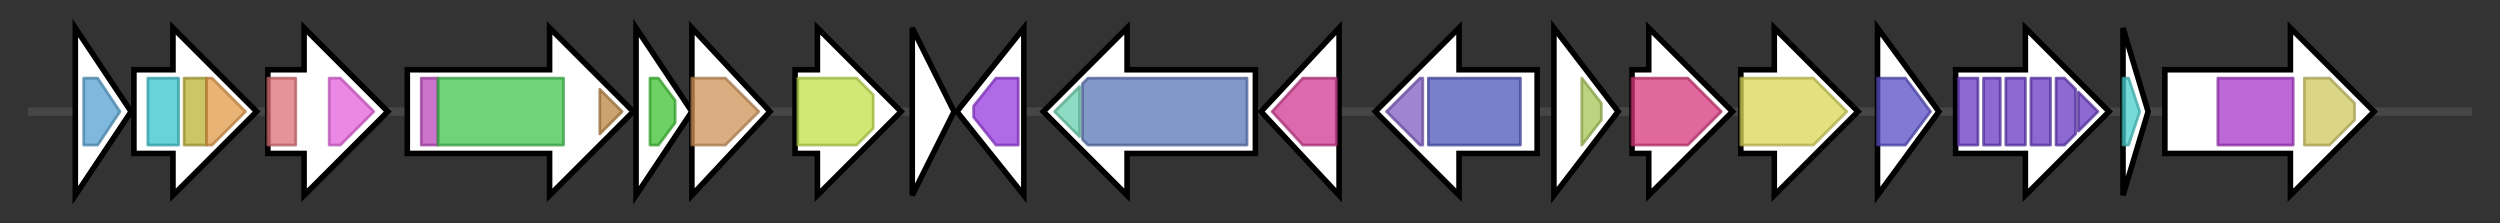 <svg version="1.1" baseProfile="full" xmlns="http://www.w3.org/2000/svg" width="896.133" height="80">
	<rect width="100%" height="100%" fill="#333333" stroke="none"/>
	<g>
		<line x1="10" y1="40.0" x2="886.133" y2="40.0" style="stroke:rgb(70,70,70); stroke-width:3 "/>
		<g>
			<title> (ctg1_518)</title>
			<polygon class=" (ctg1_518)" points="27,10 47,40 27,70" fill="rgb(255,255,255)" fill-opacity="1.0" stroke="rgb(0,0,0)" stroke-width="2"  />
			<g>
				<title>LolA (PF03548)
"Outer membrane lipoprotein carrier protein LolA"</title>
				<polygon class="PF03548" points="30,28 35,28 43,40 35,52 30,52" stroke-linejoin="round" width="15" height="24" fill="rgb(84,160,208)" stroke="rgb(67,128,166)" stroke-width="1" opacity="0.75" />
			</g>
		</g>
		<g>
			<title> (ctg1_519)</title>
			<polygon class=" (ctg1_519)" points="48,25 62,25 62,10 92,40 62,70 62,55 48,55" fill="rgb(255,255,255)" fill-opacity="1.0" stroke="rgb(0,0,0)" stroke-width="2"  />
			<g>
				<title>AAA (PF00004)
"ATPase family associated with various cellular activities (AAA)"</title>
				<rect class="PF00004" x="53" y="28" stroke-linejoin="round" width="11" height="24" fill="rgb(57,194,204)" stroke="rgb(45,155,163)" stroke-width="1" opacity="0.75" />
			</g>
			<g>
				<title>AAA_assoc_2 (PF16193)
"AAA C-terminal domain"</title>
				<rect class="PF16193" x="66" y="28" stroke-linejoin="round" width="8" height="24" fill="rgb(186,178,53)" stroke="rgb(148,142,42)" stroke-width="1" opacity="0.75" />
			</g>
			<g>
				<title>MgsA_C (PF12002)
"MgsA AAA+ ATPase C terminal"</title>
				<polygon class="PF12002" points="74,28 76,28 88,40 76,52 74,52" stroke-linejoin="round" width="16" height="24" fill="rgb(224,154,71)" stroke="rgb(179,123,56)" stroke-width="1" opacity="0.75" />
			</g>
		</g>
		<g>
			<title> (ctg1_520)</title>
			<polygon class=" (ctg1_520)" points="96,25 109,25 109,10 139,40 109,70 109,55 96,55" fill="rgb(255,255,255)" fill-opacity="1.0" stroke="rgb(0,0,0)" stroke-width="2"  />
			<g>
				<title>Seryl_tRNA_N (PF02403)
"Seryl-tRNA synthetase N-terminal domain"</title>
				<rect class="PF02403" x="96" y="28" stroke-linejoin="round" width="10" height="24" fill="rgb(220,109,118)" stroke="rgb(176,87,94)" stroke-width="1" opacity="0.75" />
			</g>
			<g>
				<title>tRNA-synt_2b (PF00587)
"tRNA synthetase class II core domain (G, H, P, S and T)"</title>
				<polygon class="PF00587" points="118,28 122,28 134,40 122,52 118,52" stroke-linejoin="round" width="18" height="24" fill="rgb(228,96,220)" stroke="rgb(182,76,176)" stroke-width="1" opacity="0.75" />
			</g>
		</g>
		<g>
			<title> (ctg1_521)</title>
			<polygon class=" (ctg1_521)" points="146,25 197,25 197,10 227,40 197,70 197,55 146,55" fill="rgb(255,255,255)" fill-opacity="1.0" stroke="rgb(0,0,0)" stroke-width="2"  />
			<g>
				<title>Molybdop_Fe4S4 (PF04879)
"Molybdopterin oxidoreductase Fe4S4 domain"</title>
				<rect class="PF04879" x="151" y="28" stroke-linejoin="round" width="6" height="24" fill="rgb(186,68,186)" stroke="rgb(148,54,148)" stroke-width="1" opacity="0.75" />
			</g>
			<g>
				<title>Molybdopterin (PF00384)
"Molybdopterin oxidoreductase"</title>
				<rect class="PF00384" x="157" y="28" stroke-linejoin="round" width="45" height="24" fill="rgb(65,194,78)" stroke="rgb(52,155,62)" stroke-width="1" opacity="0.75" />
			</g>
			<g>
				<title>Molydop_binding (PF01568)
"Molydopterin dinucleotide binding domain"</title>
				<polygon class="PF01568" points="215,32 223,40 215,48" stroke-linejoin="round" width="11" height="24" fill="rgb(184,132,64)" stroke="rgb(147,105,51)" stroke-width="1" opacity="0.75" />
			</g>
		</g>
		<g>
			<title> (ctg1_522)</title>
			<polygon class=" (ctg1_522)" points="228,10 248,40 228,70" fill="rgb(255,255,255)" fill-opacity="1.0" stroke="rgb(0,0,0)" stroke-width="2"  />
			<g>
				<title>Fer4_11 (PF13247)
"4Fe-4S dicluster domain"</title>
				<polygon class="PF13247" points="233,28 236,28 242,36 242,44 236,52 233,52" stroke-linejoin="round" width="9" height="24" fill="rgb(61,193,49)" stroke="rgb(48,154,39)" stroke-width="1" opacity="0.75" />
			</g>
		</g>
		<g>
			<title> (ctg1_523)</title>
			<polygon class=" (ctg1_523)" points="248,10 276,40 248,70" fill="rgb(255,255,255)" fill-opacity="1.0" stroke="rgb(0,0,0)" stroke-width="2"  />
			<g>
				<title>DmsC (PF04976)
"DMSO reductase anchor subunit (DmsC)"</title>
				<polygon class="PF04976" points="248,28 260,28 272,40 260,52 248,52" stroke-linejoin="round" width="27" height="24" fill="rgb(206,147,88)" stroke="rgb(164,117,70)" stroke-width="1" opacity="0.75" />
			</g>
		</g>
		<g>
			<title> (ctg1_524)</title>
			<polygon class=" (ctg1_524)" points="285,25 293,25 293,10 323,40 293,70 293,55 285,55" fill="rgb(255,255,255)" fill-opacity="1.0" stroke="rgb(0,0,0)" stroke-width="2"  />
			<g>
				<title>MFS_1 (PF07690)
"Major Facilitator Superfamily"</title>
				<polygon class="PF07690" points="286,28 307,28 313,34 313,46 307,52 286,52" stroke-linejoin="round" width="27" height="24" fill="rgb(193,224,74)" stroke="rgb(154,179,59)" stroke-width="1" opacity="0.75" />
			</g>
		</g>
		<g>
			<title> (ctg1_525)</title>
			<polygon class=" (ctg1_525)" points="327,10 342,40 327,70" fill="rgb(255,255,255)" fill-opacity="1.0" stroke="rgb(0,0,0)" stroke-width="2"  />
		</g>
		<g>
			<title> (ctg1_526)</title>
			<polygon class=" (ctg1_526)" points="343,40 367,10 367,70" fill="rgb(255,255,255)" fill-opacity="1.0" stroke="rgb(0,0,0)" stroke-width="2"  />
			<g>
				<title>Radical_SAM (PF04055)
"Radical SAM superfamily"</title>
				<polygon class="PF04055" points="349,38 357,28 365,28 365,52 357,52 349,42" stroke-linejoin="round" width="16" height="24" fill="rgb(149,56,222)" stroke="rgb(119,44,177)" stroke-width="1" opacity="0.75" />
			</g>
		</g>
		<g>
			<title> (ctg1_527)</title>
			<polygon class=" (ctg1_527)" points="450,25 404,25 404,10 374,40 404,70 404,55 450,55" fill="rgb(255,255,255)" fill-opacity="1.0" stroke="rgb(0,0,0)" stroke-width="2"  />
			<g>
				<title>Gly_radical (PF01228)
"Glycine radical"</title>
				<polygon class="PF01228" points="378,40 387,31 387,49" stroke-linejoin="round" width="11" height="24" fill="rgb(103,207,173)" stroke="rgb(82,165,138)" stroke-width="1" opacity="0.75" />
			</g>
			<g>
				<title>PFL-like (PF02901)
"Pyruvate formate lyase-like"</title>
				<polygon class="PF02901" points="388,30 390,28 447,28 447,52 390,52 388,50" stroke-linejoin="round" width="59" height="24" fill="rgb(90,117,182)" stroke="rgb(72,93,145)" stroke-width="1" opacity="0.75" />
			</g>
		</g>
		<g>
			<title> (ctg1_528)</title>
			<polygon class=" (ctg1_528)" points="452,40 480,10 480,70" fill="rgb(255,255,255)" fill-opacity="1.0" stroke="rgb(0,0,0)" stroke-width="2"  />
			<g>
				<title>Form_Nir_trans (PF01226)
"Formate/nitrite transporter"</title>
				<polygon class="PF01226" points="456,40 467,28 479,28 479,52 467,52" stroke-linejoin="round" width="26" height="24" fill="rgb(206,55,143)" stroke="rgb(164,44,114)" stroke-width="1" opacity="0.75" />
			</g>
		</g>
		<g>
			<title> (ctg1_529)</title>
			<polygon class=" (ctg1_529)" points="551,25 523,25 523,10 493,40 523,70 523,55 551,55" fill="rgb(255,255,255)" fill-opacity="1.0" stroke="rgb(0,0,0)" stroke-width="2"  />
			<g>
				<title>YcaO_C (PF18381)
"YcaO cyclodehydratase C-terminal domain"</title>
				<polygon class="PF18381" points="497,40 509,28 510,28 510,52 509,52" stroke-linejoin="round" width="17" height="24" fill="rgb(125,91,193)" stroke="rgb(99,72,154)" stroke-width="1" opacity="0.75" />
			</g>
			<g>
				<title>YcaO (PF02624)
"YcaO cyclodehydratase, ATP-ad Mg2+-binding"</title>
				<rect class="PF02624" x="512" y="28" stroke-linejoin="round" width="33" height="24" fill="rgb(76,84,185)" stroke="rgb(60,67,148)" stroke-width="1" opacity="0.75" />
			</g>
		</g>
		<g>
			<title> (ctg1_530)</title>
			<polygon class=" (ctg1_530)" points="557,10 580,40 557,70" fill="rgb(255,255,255)" fill-opacity="1.0" stroke="rgb(0,0,0)" stroke-width="2"  />
			<g>
				<title>DUF421 (PF04239)
"Protein of unknown function (DUF421)"</title>
				<polygon class="PF04239" points="567,28 567,28 574,37 574,43 567,52 567,52" stroke-linejoin="round" width="7" height="24" fill="rgb(165,197,85)" stroke="rgb(132,157,68)" stroke-width="1" opacity="0.75" />
			</g>
		</g>
		<g>
			<title> (ctg1_531)</title>
			<polygon class=" (ctg1_531)" points="585,25 591,25 591,10 621,40 591,70 591,55 585,55" fill="rgb(255,255,255)" fill-opacity="1.0" stroke="rgb(0,0,0)" stroke-width="2"  />
			<g>
				<title>Aminotran_5 (PF00266)
"Aminotransferase class-V"</title>
				<polygon class="PF00266" points="585,28 605,28 617,40 605,52 585,52" stroke-linejoin="round" width="34" height="24" fill="rgb(214,54,122)" stroke="rgb(171,43,97)" stroke-width="1" opacity="0.75" />
			</g>
		</g>
		<g>
			<title> (ctg1_532)</title>
			<polygon class=" (ctg1_532)" points="624,25 636,25 636,10 666,40 636,70 636,55 624,55" fill="rgb(255,255,255)" fill-opacity="1.0" stroke="rgb(0,0,0)" stroke-width="2"  />
			<g>
				<title>EPSP_synthase (PF00275)
"EPSP synthase (3-phosphoshikimate 1-carboxyvinyltransferase)"</title>
				<polygon class="PF00275" points="624,28 650,28 662,40 650,52 624,52" stroke-linejoin="round" width="41" height="24" fill="rgb(217,213,85)" stroke="rgb(173,170,68)" stroke-width="1" opacity="0.75" />
			</g>
		</g>
		<g>
			<title> (ctg1_533)</title>
			<polygon class=" (ctg1_533)" points="673,10 695,40 673,70" fill="rgb(255,255,255)" fill-opacity="1.0" stroke="rgb(0,0,0)" stroke-width="2"  />
			<g>
				<title>Cytidylate_kin (PF02224)
"Cytidylate kinase"</title>
				<polygon class="PF02224" points="673,28 683,28 692,40 683,52 673,52" stroke-linejoin="round" width="21" height="24" fill="rgb(85,78,199)" stroke="rgb(68,62,159)" stroke-width="1" opacity="0.75" />
			</g>
		</g>
		<g>
			<title> (ctg1_534)</title>
			<polygon class=" (ctg1_534)" points="701,25 726,25 726,10 756,40 726,70 726,55 701,55" fill="rgb(255,255,255)" fill-opacity="1.0" stroke="rgb(0,0,0)" stroke-width="2"  />
			<g>
				<title>S1 (PF00575)
"S1 RNA binding domain"</title>
				<rect class="PF00575" x="702" y="28" stroke-linejoin="round" width="7" height="24" fill="rgb(102,56,190)" stroke="rgb(81,44,152)" stroke-width="1" opacity="0.75" />
			</g>
			<g>
				<title>S1 (PF00575)
"S1 RNA binding domain"</title>
				<rect class="PF00575" x="711" y="28" stroke-linejoin="round" width="6" height="24" fill="rgb(102,56,190)" stroke="rgb(81,44,152)" stroke-width="1" opacity="0.75" />
			</g>
			<g>
				<title>S1 (PF00575)
"S1 RNA binding domain"</title>
				<rect class="PF00575" x="719" y="28" stroke-linejoin="round" width="7" height="24" fill="rgb(102,56,190)" stroke="rgb(81,44,152)" stroke-width="1" opacity="0.75" />
			</g>
			<g>
				<title>S1 (PF00575)
"S1 RNA binding domain"</title>
				<rect class="PF00575" x="728" y="28" stroke-linejoin="round" width="7" height="24" fill="rgb(102,56,190)" stroke="rgb(81,44,152)" stroke-width="1" opacity="0.75" />
			</g>
			<g>
				<title>S1 (PF00575)
"S1 RNA binding domain"</title>
				<polygon class="PF00575" points="737,28 740,28 744,32 744,48 740,52 737,52" stroke-linejoin="round" width="7" height="24" fill="rgb(102,56,190)" stroke="rgb(81,44,152)" stroke-width="1" opacity="0.75" />
			</g>
			<g>
				<title>S1 (PF00575)
"S1 RNA binding domain"</title>
				<polygon class="PF00575" points="745,33 752,40 752,40 745,47" stroke-linejoin="round" width="7" height="24" fill="rgb(102,56,190)" stroke="rgb(81,44,152)" stroke-width="1" opacity="0.75" />
			</g>
		</g>
		<g>
			<title> (ctg1_535)</title>
			<polygon class=" (ctg1_535)" points="761,10 770,40 761,70" fill="rgb(255,255,255)" fill-opacity="1.0" stroke="rgb(0,0,0)" stroke-width="2"  />
			<g>
				<title>Bac_DNA_binding (PF00216)
"Bacterial DNA-binding protein"</title>
				<polygon class="PF00216" points="761,28 763,28 767,40 763,52 761,52" stroke-linejoin="round" width="9" height="24" fill="rgb(73,205,204)" stroke="rgb(58,164,163)" stroke-width="1" opacity="0.75" />
			</g>
		</g>
		<g>
			<title> (ctg1_536)</title>
			<polygon class=" (ctg1_536)" points="776,25 821,25 821,10 851,40 821,70 821,55 776,55" fill="rgb(255,255,255)" fill-opacity="1.0" stroke="rgb(0,0,0)" stroke-width="2"  />
			<g>
				<title>Competence (PF03772)
"Competence protein"</title>
				<rect class="PF03772" x="795" y="28" stroke-linejoin="round" width="27" height="24" fill="rgb(168,54,200)" stroke="rgb(134,43,160)" stroke-width="1" opacity="0.75" />
			</g>
			<g>
				<title>Lactamase_B (PF00753)
"Metallo-beta-lactamase superfamily"</title>
				<polygon class="PF00753" points="826,28 835,28 844,37 844,43 835,52 826,52" stroke-linejoin="round" width="18" height="24" fill="rgb(206,198,96)" stroke="rgb(164,158,76)" stroke-width="1" opacity="0.75" />
			</g>
		</g>
	</g>
</svg>
